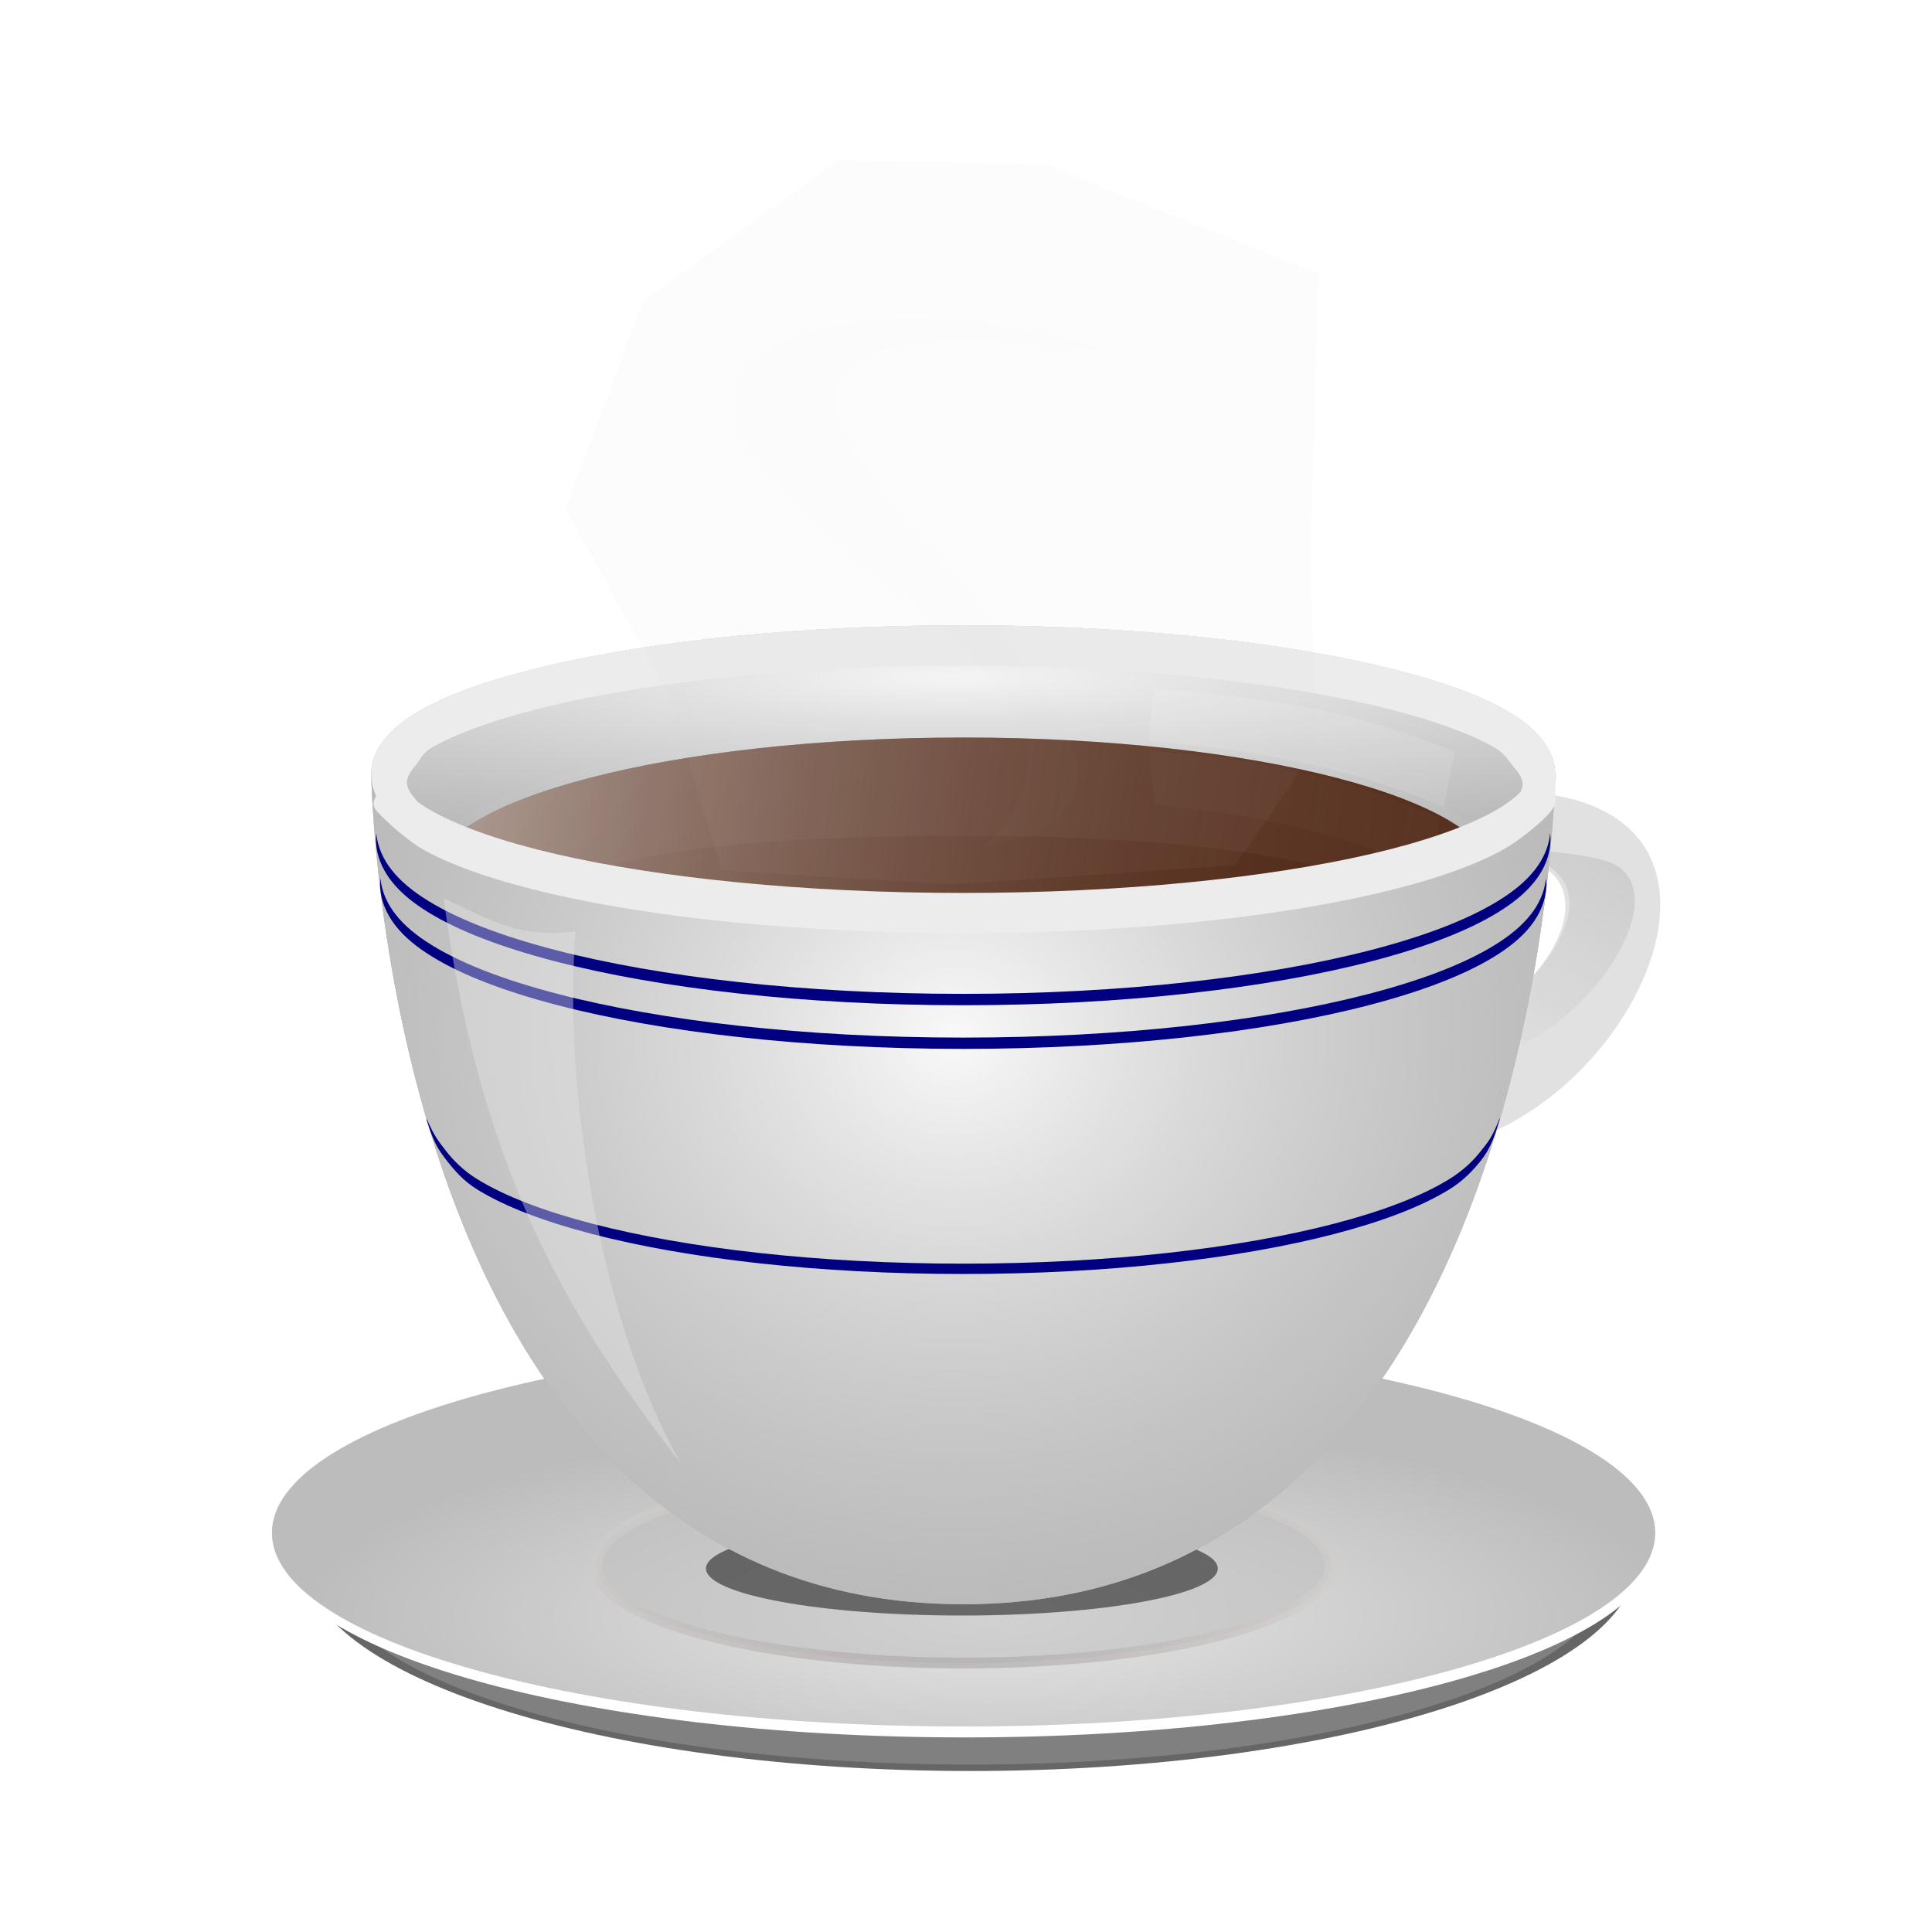 <svg:svg xmlns:dc="http://purl.org/dc/elements/1.1/" xmlns:ns1="http://sodipodi.sourceforge.net/DTD/sodipodi-0.dtd" xmlns:ns2="http://www.inkscape.org/namespaces/inkscape" xmlns:ns4="http://creativecommons.org/ns#" xmlns:rdf="http://www.w3.org/1999/02/22-rdf-syntax-ns#" xmlns:svg="http://www.w3.org/2000/svg" height="782.805" id="svg2" version="1.1" viewBox="-95.225 35.252 782.805 782.805" width="782.805" ns1:docname="&#1063;&#1072;&#1096;&#1082;&#1072; &#1082;&#1086;&#1092;&#1077;.svg" ns2:version="0.48.2 r9819">
  <svg:defs id="defs4">
    <svg:radialGradient cx="330" cy="670.39" gradientTransform="matrix(1 0 0 .283 0 442.73)" gradientUnits="userSpaceOnUse" id="radialGradient3773" r="125.5" ns2:collect="always">
      <svg:stop id="stop3769" offset="0" style="stop-color:#e6e6e6" />
      <svg:stop id="stop3771" offset="1" style="stop-color:#bcbcbc" />
    </svg:radialGradient>
    <svg:radialGradient cx="317.6" cy="698.26" gradientTransform="matrix(1.036 .037 -.024 .429 5.253 328.88)" gradientUnits="userSpaceOnUse" id="radialGradient3795" r="125.5" ns2:collect="always">
      <svg:stop id="stop3791" offset="0" style="stop-color:#978f8f" />
      <svg:stop id="stop3793" offset="1" style="stop-color:#d1cbcb" />
    </svg:radialGradient>
    <svg:filter color-interpolation-filters="sRGB" id="filter3807" ns2:collect="always">
      <svg:feGaussianBlur id="feGaussianBlur3809" stdDeviation="0.858" ns2:collect="always" />
    </svg:filter>
    <svg:filter color-interpolation-filters="sRGB" height="1.371" id="filter3829" width="1.104" x="-.052" y="-.186" ns2:collect="always">
      <svg:feGaussianBlur id="feGaussianBlur3831" stdDeviation="5.412" ns2:collect="always" />
    </svg:filter>
    <svg:filter color-interpolation-filters="sRGB" id="filter3878" ns2:collect="always">
      <svg:feGaussianBlur id="feGaussianBlur3880" stdDeviation="0.689" ns2:collect="always" />
    </svg:filter>
    <svg:radialGradient cx="130" cy="-18.99" gradientTransform="matrix(6.18 1.3483e-7 0 .943 -677 -40.665)" gradientUnits="userSpaceOnUse" id="radialGradient3932" r="107" ns2:collect="always">
      <svg:stop id="stop3816" offset="0" style="stop-color:#f7f7f7" />
      <svg:stop id="stop3818" offset="1" style="stop-color:#cecece;stop-opacity:0" />
    </svg:radialGradient>
    <svg:linearGradient gradientTransform="matrix(2.242 0 0 2.242 -598.45 -965.77)" gradientUnits="userSpaceOnUse" id="linearGradient3934" x1="237.45" x2="429.55" y1="422.25" y2="448.25" ns2:collect="always">
      <svg:stop id="stop3886" offset="0" style="stop-color:#ffffff;stop-opacity:.499" />
      <svg:stop id="stop3888" offset="1" style="stop-color:#502816;stop-opacity:0" />
    </svg:linearGradient>
    <svg:radialGradient cx="323.37" cy="457.92" gradientTransform="matrix(2.933 6.6487e-7 -5.9363e-7 2.619 -822.01 -1112)" gradientUnits="userSpaceOnUse" id="radialGradient3936" r="107" ns2:collect="always">
      <svg:stop id="stop3786" offset="0" style="stop-color:#f9f9f9" />
      <svg:stop id="stop3788" offset="1" style="stop-color:#cccccc;stop-opacity:0" />
    </svg:radialGradient>
    <svg:filter color-interpolation-filters="sRGB" height="1.731" id="filter3949" width="1.144" x="-.072" y="-.365" ns2:collect="always">
      <svg:feGaussianBlur id="feGaussianBlur3951" stdDeviation="2.587" ns2:collect="always" />
    </svg:filter>
    <svg:filter color-interpolation-filters="sRGB" id="filter3808" ns2:collect="always">
      <svg:feGaussianBlur id="feGaussianBlur3810" stdDeviation="3.002" ns2:collect="always" />
    </svg:filter>
    <svg:linearGradient gradientTransform="translate(2.913 320.31)" gradientUnits="userSpaceOnUse" id="linearGradient3823" x1="588" x2="523.82" y1="71.52" y2="172.52" ns2:collect="always">
      <svg:stop id="stop3819" offset="0" style="stop-color:#808080" />
      <svg:stop id="stop3821" offset="1" style="stop-color:#808080;stop-opacity:0" />
    </svg:linearGradient>
    <svg:filter color-interpolation-filters="sRGB" id="filter3850" ns2:collect="always">
      <svg:feGaussianBlur id="feGaussianBlur3852" stdDeviation="1.299" ns2:collect="always" />
    </svg:filter>
    <svg:filter color-interpolation-filters="sRGB" height="1.4" id="filter3870" width="1.4" x="-.2" y="-.2" ns2:collect="always" ns2:label="Torn edges" ns2:menu="Distort" ns2:menu-tooltip="Displace the outside of shapes and pictures without altering their content">
      <svg:feGaussianBlur id="feGaussianBlur3872" result="fbSourceGraphic" stdDeviation="3.883" ns2:collect="always" />
      <svg:feColorMatrix id="feColorMatrix3874" in="fbSourceGraphic" result="fbSourceGraphicAlpha" values="0 0 0 -1 0 0 0 0 -1 0 0 0 0 -1 0 0 0 0 1 0" />
      <svg:feTurbulence baseFrequency="0.05" id="feTurbulence3876" numOctaves="5" result="result91" type="fractalNoise" />
      <svg:feDisplacementMap id="feDisplacementMap3878" in="fbSourceGraphic" in2="result91" result="result5" scale="25" xChannelSelector="R" yChannelSelector="A" />
      <svg:feComposite id="feComposite3880" in="fbSourceGraphic" in2="result5" operator="atop" />
    </svg:filter>
    <svg:filter color-interpolation-filters="sRGB" height="1.209" id="filter3903" width="1.084" x="-.042" y="-.105" ns2:collect="always">
      <svg:feGaussianBlur id="feGaussianBlur3905" stdDeviation="2.236" ns2:collect="always" />
    </svg:filter>
    <svg:filter color-interpolation-filters="sRGB" height="1.686" id="filter4103" width="1.659" x="-.329" y="-.343" ns2:collect="always">
      <svg:feGaussianBlur id="feGaussianBlur4105" stdDeviation="41.868" ns2:collect="always" />
    </svg:filter>
  </svg:defs>
  <ns1:namedview bordercolor="#666666" borderopacity="1.0" fit-margin-bottom="0" fit-margin-left="0" fit-margin-right="0" fit-margin-top="0" id="base" pagecolor="#ffffff" showgrid="false" showguides="true" ns2:bbox-nodes="true" ns2:bbox-paths="true" ns2:current-layer="layer1" ns2:cx="69.661905" ns2:cy="425.40749" ns2:document-units="px" ns2:guide-bbox="true" ns2:object-nodes="false" ns2:object-paths="false" ns2:pageopacity="0.0" ns2:pageshadow="2" ns2:snap-bbox="true" ns2:snap-bbox-edge-midpoints="true" ns2:snap-bbox-midpoints="true" ns2:snap-global="false" ns2:snap-grids="false" ns2:snap-intersection-paths="false" ns2:snap-midpoints="false" ns2:snap-nodes="false" ns2:snap-smooth-nodes="false" ns2:window-height="829" ns2:window-maximized="1" ns2:window-width="1440" ns2:window-x="0" ns2:window-y="0" ns2:zoom="0.70710678">
    <ns2:grid empspacing="5" enabled="true" id="grid2985" snapvisiblegridlinesonly="true" type="xygrid" visible="true" />
  </ns1:namedview>
  <svg:g id="layer1" transform="translate(-28.369 -27.446)" ns2:groupmode="layer" ns2:label="&#1041;&#1083;&#1102;&#1076;&#1094;&#1077;">
    <svg:path d="m450 617.36c0 19.33-55.964 35-125 35s-125-15.67-125-35 55.964-35 125-35 125 15.67 125 35z" id="path3811" style="filter:url(#filter3829);fill:#666666" transform="matrix(2.159 0 0 2.449 -375.35 -817.36)" ns1:cx="325" ns1:cy="617.36218" ns1:rx="125" ns1:ry="35" ns1:type="arc" />
    <svg:path d="m450 617.36c0 19.33-55.964 35-125 35s-125-15.67-125-35 55.964-35 125-35 125 15.67 125 35z" id="path3781" style="fill:#808080" transform="matrix(2.067 0 0 2.193 -345.48 -652.96)" ns1:cx="325" ns1:cy="617.36218" ns1:rx="125" ns1:ry="35" ns1:type="arc" />
    <svg:path d="m450 617.36c0 19.33-55.964 35-125 35s-125-15.67-125-35 55.964-35 125-35 125 15.67 125 35z" id="path3775" style="fill:#ffffff" transform="matrix(2.242 0 0 2.242 -404.52 -695.93)" ns1:cx="325" ns1:cy="617.36218" ns1:rx="125" ns1:ry="35" ns1:type="arc" />
    <svg:path d="m450 617.36c0 19.33-55.964 35-125 35s-125-15.67-125-35 55.964-35 125-35 125 15.67 125 35z" id="path2987" style="fill:url(#radialGradient3773)" transform="matrix(2.242 0 0 2.242 -405.08 -700.35)" ns1:cx="325" ns1:cy="617.36218" ns1:rx="125" ns1:ry="35" ns1:type="arc" />
    <svg:path d="m450 617.36c0 19.33-55.964 35-125 35s-125-15.67-125-35 55.964-35 125-35 125 15.67 125 35z" id="path3783" style="opacity:0.733;stroke-linejoin:round;filter:url(#filter3807);stroke:url(#radialGradient3795);stroke-linecap:round;stroke-width:3.861;fill:#bdbdbd" transform="matrix(1.19 0 0 1.133 -63.201 -2.583)" ns1:cx="325" ns1:cy="617.36218" ns1:rx="125" ns1:ry="35" ns1:type="arc" />
    <svg:path d="m178.5 225.78c0 4.694-20.707 8.5-46.25 8.5s-46.25-3.806-46.25-8.5 20.707-8.5 46.25-8.5 46.25 3.806 46.25 8.5z" id="path3938" style="opacity:.812;filter:url(#filter3949);fill:#333333" transform="matrix(2.242 0 0 2.242 26.369 192.02)" ns1:cx="132.25" ns1:cy="225.7804" ns1:rx="46.25" ns1:ry="8.5" ns1:type="arc" />
    <svg:path d="m520.14 384.87-1.232 26.454c87.84-15.545 41.072 72.978-20 72l-1 45c90.651 8.959 178.32-162.67 22.232-143.45z" id="path3813" style="fill:#e1e1e1" ns1:nodetypes="ccccc" ns2:connector-curvature="0" />
    <svg:path d="m537.22 406.56s41.833 0.381 51.693 7.319c27.193 19.135-35.523 96.704-82.672 75.478 31.459-3.421 104.79-74.757 30.979-82.797z" id="path3815" style="opacity:.49;filter:url(#filter3850);fill:url(#linearGradient3823)" ns1:nodetypes="cscc" ns2:connector-curvature="0" />
  </svg:g>
  <svg:g id="layer2" transform="translate(165 367.99)" ns2:groupmode="layer" ns2:label="&#1063;&#1072;&#1096;&#1082;&#1072;">
    <svg:path d="m130.05-79.37c-65.086 0-123.98 6.122-166.93 16.041-21.474 4.96-38.975 10.751-51.487 17.582-6.256 3.416-11.232 7.036-14.991 11.278-3.759 4.242-6.445 9.551-6.445 15.481 0 0 4.483 336.24 239.85 336.24s239.85-336.24 239.85-336.24c0-5.93-2.686-11.239-6.445-15.481s-8.735-7.862-14.991-11.278c-12.511-6.832-30.012-12.623-51.487-17.582-42.948-9.919-101.84-16.041-166.93-16.041z" id="path3801" style="fill:#a9a9a9" ns1:nodetypes="sssscscssss" ns2:connector-curvature="0" />
    <svg:path d="m130.05-79.37c-65.086 0-123.98 6.122-166.93 16.041-21.474 4.96-38.975 10.751-51.487 17.582-6.256 3.416-11.232 7.036-14.991 11.278-3.759 4.242-6.445 9.551-6.445 15.481 0 0 4.483 336.24 239.85 336.24s239.85-336.24 239.85-336.24c0-5.93-2.686-11.239-6.445-15.481s-8.735-7.862-14.991-11.278c-12.511-6.832-30.012-12.623-51.487-17.582-42.948-9.919-101.84-16.041-166.93-16.041z" id="path3812" style="fill:url(#radialGradient3932)" ns1:nodetypes="sssscscssss" ns2:connector-curvature="0" />
    <svg:path d="m130.06-33.909c-59.032 0-112.43 6.229-151.38 16.372-19.477 5.071-35.354 11.032-46.702 18.018-5.674 3.493-10.215 7.183-13.624 11.521-3.409 4.338-5.83 9.789-5.83 15.852 0 6.063 2.421 11.428 5.83 15.766 3.409 4.338 7.95 8.028 13.624 11.521 11.348 6.986 27.225 13.033 46.702 18.104 38.953 10.143 92.352 16.285 151.38 16.285 59.032 0 112.43-6.143 151.38-16.285 19.477-5.071 35.354-11.119 46.702-18.104 5.674-3.493 10.215-7.183 13.624-11.521 3.409-4.338 5.83-9.702 5.83-15.766 0-6.063-2.421-11.515-5.83-15.852-3.4-4.344-7.94-8.035-13.61-11.528-11.35-6.985-27.23-12.946-46.7-18.017-38.953-10.143-92.352-16.372-151.38-16.372z" id="path3822" style="block-progression:tb;text-indent:0;color:#000000;text-transform:none;fill:#502816" ns1:nodetypes="sssssssssssssssss" ns2:connector-curvature="0" />
    <svg:path d="m130.06-33.909c-59.032 0-112.43 6.229-151.38 16.372-19.477 5.071-35.354 11.032-46.702 18.018-5.674 3.493-10.215 7.183-13.624 11.521-3.409 4.338-5.83 9.789-5.83 15.852 0 6.063 2.421 11.428 5.83 15.766 3.409 4.338 7.95 8.028 13.624 11.521 11.348 6.986 27.225 13.033 46.702 18.104 38.953 10.143 92.352 16.285 151.38 16.285 59.032 0 112.43-6.143 151.38-16.285 19.477-5.071 35.354-11.119 46.702-18.104 5.674-3.493 10.215-7.183 13.624-11.521 3.409-4.338 5.83-9.702 5.83-15.766 0-6.063-2.421-11.515-5.83-15.852-3.4-4.344-7.94-8.035-13.61-11.528-11.35-6.985-27.23-12.946-46.7-18.017-38.953-10.143-92.352-16.372-151.38-16.372z" id="path3882" style="block-progression:tb;text-indent:0;color:#000000;text-transform:none;fill:url(#linearGradient3934)" ns1:nodetypes="sssssssssssssssss" ns2:connector-curvature="0" />
    <svg:path d="m131.62 76.281c-26.335 0-50.154 2.788-67.531 7.312-8.689 2.262-15.781 4.915-20.844 8.031-2.531 1.558-4.542 3.19-6.062 5.125s-2.594 4.389-2.594 7.094c0 2.705 1.073 5.096 2.594 7.031 0.253 0.322 0.531 0.63 0.812 0.938 1.405-1.53 5.712-0.861 7.813-2.155 5.062-3.116 12.155-5.769 20.844-8.031 17.378-4.525 38.949-5.56 65.283-5.56 26.335 0 48.424 1.477 65.802 6.002 8.689 2.262 15.781 4.915 20.844 8.031 2.102 1.294 5.259 0.182 6.664 1.713 0.281-0.307 0.559-0.615 0.812-0.938 1.521-1.935 2.625-4.326 2.625-7.031s-1.104-5.159-2.625-7.094c-1.521-1.935-3.531-3.567-6.062-5.125-5.062-3.116-12.155-5.769-20.844-8.031-17.378-4.525-41.196-7.312-67.531-7.312z" id="path3824" style="opacity:.202;block-progression:tb;text-indent:0;filter:url(#filter3878);color:#000000;text-transform:none;fill:#d8d8d8" transform="matrix(2.242 0 0 2.242 -165 -209.38)" ns1:nodetypes="sssssccsssssccsssss" ns2:connector-curvature="0" />
    <svg:path d="m-109.79-19.004s4.483 336.27 239.85 336.27 239.85-336.27 239.85-336.27c-59.38 55.195-185.1 53.863-239.85 54.247-47.428-9.048-232.78-4.109-239.85-54.247z" id="path3833" style="fill:#b5b5b5" ns1:nodetypes="csccc" ns2:connector-curvature="0" />
    <svg:path d="m-109.79-19.004s4.483 336.27 239.85 336.27 239.85-336.27 239.85-336.27c-59.38 55.195-185.1 53.863-239.85 54.247-47.428-9.048-232.78-4.109-239.85-54.247z" id="path3782" style="fill:url(#radialGradient3936)" ns1:nodetypes="csccc" ns2:connector-curvature="0" />
    <svg:path d="m130.06-79.37c-65.086 0-123.96 6.092-166.91 16.011-21.474 4.96-38.98 10.789-51.491 17.62-6.256 3.416-11.263 7.025-15.021 11.267-3.759 4.242-6.428 9.573-6.428 15.502 0 5.93 2.669 11.176 6.428 15.418s8.765 7.851 15.021 11.267c12.511 6.832 30.017 12.745 51.491 17.705 42.948 9.919 101.82 15.926 166.91 15.926 65.086 0 123.96-6.007 166.91-15.926 21.474-4.96 38.98-10.873 51.491-17.705 6.256-3.416 11.263-7.025 15.021-11.267 3.759-4.242 6.428-9.488 6.428-15.418 0-5.93-2.669-11.26-6.428-15.502s-8.765-7.851-15.021-11.267c-12.511-6.832-30.017-12.661-51.491-17.62-42.948-9.919-101.82-16.011-166.91-16.011zm0 12.283c64.563 0 123.01 6.138 165.02 15.841 21.007 4.852 37.939 10.632 49.186 16.773 5.623 3.071 9.801 6.248 12.296 9.064 2.496 2.817 3.144 4.882 3.144 6.438 0 1.556-0.648 3.537-3.144 6.354s-6.673 5.994-12.296 9.064c-11.247 6.141-28.178 12.006-49.186 16.858-42.01 9.705-100.45 15.758-165.02 15.758-64.559 0-123.01-6.053-165.02-15.757-21.007-4.851-37.939-10.717-49.186-16.858-5.623-3.071-9.801-6.248-12.296-9.064-2.496-2.817-3.144-4.797-3.144-6.354 0-1.556 0.648-3.622 3.144-6.438s6.673-5.994 12.296-9.064c11.247-6.141 28.178-11.921 49.186-16.773 42.014-9.703 100.46-15.841 165.02-15.841z" id="path3860" style="block-progression:tb;text-indent:0;color:#000000;text-transform:none;fill:#ececec" ns2:connector-curvature="0" />
    <svg:path d="m-106.09 23.117c-0.059 0.69-0.143 1.439-0.143 2.145 0 6.586 2.589 12.375 6.291 17.086 3.703 4.711 8.636 8.717 14.799 12.511 12.325 7.588 29.604 14.152 50.759 19.66 42.314 11.016 100.32 17.729 164.43 17.729 64.119 0 122.12-6.713 164.43-17.73 21.155-5.508 38.433-12.072 50.759-19.66 6.163-3.794 11.096-7.8 14.799-12.511 3.703-4.712 6.291-10.501 6.291-17.086 0-0.706-0.085-1.455-0.143-2.145-0.554 5.592-2.909 10.533-6.148 14.656-3.703 4.711-8.636 8.717-14.799 12.511-12.325 7.588-29.604 14.152-50.759 19.66-42.31 11.017-100.31 17.73-164.43 17.73-64.119 0-122.12-6.713-164.43-17.73-21.155-5.508-38.433-12.072-50.759-19.66-6.163-3.794-11.096-7.8-14.799-12.511-3.24-4.123-5.594-9.064-6.148-14.656z" id="path3910" style="block-progression:tb;text-indent:0;color:#000000;text-transform:none;fill:#000080" ns2:connector-curvature="0" />
    <svg:path d="m-107.77 4.938c-0.059 0.695-0.144 1.449-0.144 2.16 0 6.633 2.607 12.463 6.336 17.208s8.697 8.779 14.904 12.6c12.413 7.642 29.814 14.252 51.12 19.8 42.615 11.095 101.03 17.856 165.6 17.856 64.575 0 122.99-6.761 165.6-17.856 21.306-5.548 38.707-12.158 51.12-19.8 6.207-3.821 11.175-7.855 14.904-12.6s6.336-10.575 6.336-17.208c0-0.711-0.085-1.465-0.144-2.16-0.558 5.631-2.929 10.608-6.192 14.76-3.729 4.745-8.697 8.779-14.904 12.6-12.413 7.642-29.814 14.252-51.12 19.8-42.611 11.095-101.02 17.856-165.6 17.856-64.575 0-122.99-6.761-165.6-17.856-21.305-5.548-38.707-12.158-51.12-19.8-6.207-3.821-11.175-7.855-14.904-12.6-3.263-4.152-5.634-9.128-6.192-14.76z" id="path3916" style="block-progression:tb;text-indent:0;color:#000000;text-transform:none;fill:#000080" ns2:connector-curvature="0" />
    <svg:path d="m-87.424 120.39c-0.054 0.631 0.335 1.408 0.525 2.025 2.192 7.092 4.122 10.541 7.509 14.852 3.388 4.31 6.929 8.505 12.567 11.976 11.276 6.942 27.084 12.947 46.438 17.987 38.709 10.079 91.773 16.221 150.43 16.221 58.661 0 111.72-6.142 150.43-16.221 19.354-5.04 35.162-11.045 46.438-17.987 5.638-3.471 9.621-7.578 13.009-11.888 3.388-4.311 5.224-8.915 7.036-15.065 0.183-0.62 0.548-1.393 0.494-2.025-3.1 7.882-4.531 9.393-7.707 13.434-3.176 4.041-7.194 7.887-12.832 11.358-11.276 6.942-27.084 12.947-46.438 17.987-38.709 10.079-91.773 16.221-150.43 16.221-58.661 0-111.73-6.142-150.43-16.221-19.354-5.04-35.162-11.045-46.438-17.987-5.638-3.471-9.815-7.713-12.744-11.534-2.929-3.822-4.72-5.837-7.858-13.132z" id="path3918" style="block-progression:tb;text-indent:0;color:#000000;text-transform:none;fill:#000080" ns1:nodetypes="csssssssssczssssszc" ns2:connector-curvature="0" />
    <svg:path d="m321.67 21.154c-42.17-17.738-75.54-24.069-114-27.87l-2.561-21.895c43.766 3.084 76.685 9.904 117.63 27.077z" id="path3907" style="opacity:.134;filter:url(#filter3903);fill:#ffffff" ns1:nodetypes="ccccc" ns2:connector-curvature="0" />
    <svg:path d="m130.06-75.37c-65.086 0-123.96 6.092-166.91 16.011-21.474 4.96-38.98 10.789-51.491 17.62-6.256 3.416-11.263 7.025-15.021 11.267-3.759 4.242-2.185 7.452-2.185 13.381 0 5.93-5.816 8.701-2.058 12.943 3.759 4.242 13.008 12.447 19.264 15.863 12.511 6.832 30.017 12.745 51.491 17.705 42.948 9.919 101.82 15.926 166.91 15.926 65.086 0 123.96-6.007 166.91-15.926 21.474-4.96 38.98-10.873 51.491-17.705 6.256-3.416 15.152-10.56 18.91-14.802 3.759-4.242 2.539-5.953 2.539-11.882 0-5.93-2.669-11.26-6.428-15.502s-8.765-7.851-15.021-11.267c-12.511-6.832-30.017-12.661-51.491-17.62-42.948-9.919-101.82-16.011-166.91-16.011zm0 12.283c64.563 0 123.01 6.138 165.02 15.841 21.007 4.852 37.939 10.632 49.186 16.773 5.623 3.071 6.796 6.248 9.291 9.064s3.144 4.882 3.144 6.438c0 1.556-0.648 3.537-3.144 6.354s-3.668 5.994-9.291 9.064c-11.24 6.142-28.18 12.008-49.18 16.859-42.02 9.704-100.46 15.757-165.03 15.757-64.559 0-123.01-6.053-165.02-15.757-21.007-4.851-37.939-10.717-49.186-16.858-5.623-3.071-5.558-6.955-8.054-9.771s-3.144-4.797-3.144-6.354c0-1.556 0.648-3.622 3.144-6.438s2.43-5.287 8.054-8.357c11.247-6.141 28.178-11.921 49.186-16.773 42.014-9.703 100.46-15.841 165.02-15.841z" id="path3038" style="block-progression:tb;text-indent:0;filter:url(#filter3808);color:#000000;text-transform:none;fill:#ececec" ns1:nodetypes="ssssssssssssssssssssssssssssssssss" ns2:connector-curvature="0" />
    <svg:path d="m84.5 110.52c21.683 10.492 31.984 16.172 53.5 13.5-4.836 57.382 7.816 155.25 43 216-46.509-59.902-81.876-119.9-96.5-229.5z" id="path3039" style="opacity:.401;fill:#e6e6e6" transform="translate(-165 -79.37)" ns1:nodetypes="cccc" ns2:connector-curvature="0" />
    <svg:path d="m197.28 99.333-22.281-72.347-41.071-74.054 31.497-84.456 78.828-56.61 84.054 1.314 110.61 44.485-3.225 117.15 2.373 70.882-10.047 18.77-22.849 32.74-114.55 7.778z" id="path3854" style="opacity:.221;filter:url(#filter4103);fill:#c8b7b7" transform="translate(-165 -79.37)" ns1:nodetypes="ccccccccccccc" ns2:connector-curvature="0" />
    <svg:path d="m302.64 90.141c159.63-27.569-244.78-238.65 53.74-200.82-95.496-29.337-167.39-6.402-152.15 30.872 22.312 54.545 167.28 106.96 98.407 169.95z" id="path3868" style="opacity:.125;filter:url(#filter3870);fill:#c8b7b7" transform="translate(-165 -79.37)" ns1:nodetypes="ccsc" ns2:connector-curvature="0" />
    <svg:path d="m489.67 327.72c-42.17-17.73-81.04-23.07-119.5-26.87l1.939-20.895c43.766 3.084 81.185 8.404 122.13 25.577z" id="path3885" style="opacity:.338;filter:url(#filter3903);fill:#ffffff" transform="translate(-165 -333.57)" ns1:nodetypes="ccccc" ns2:connector-curvature="0" />
  </svg:g>
</svg:svg>